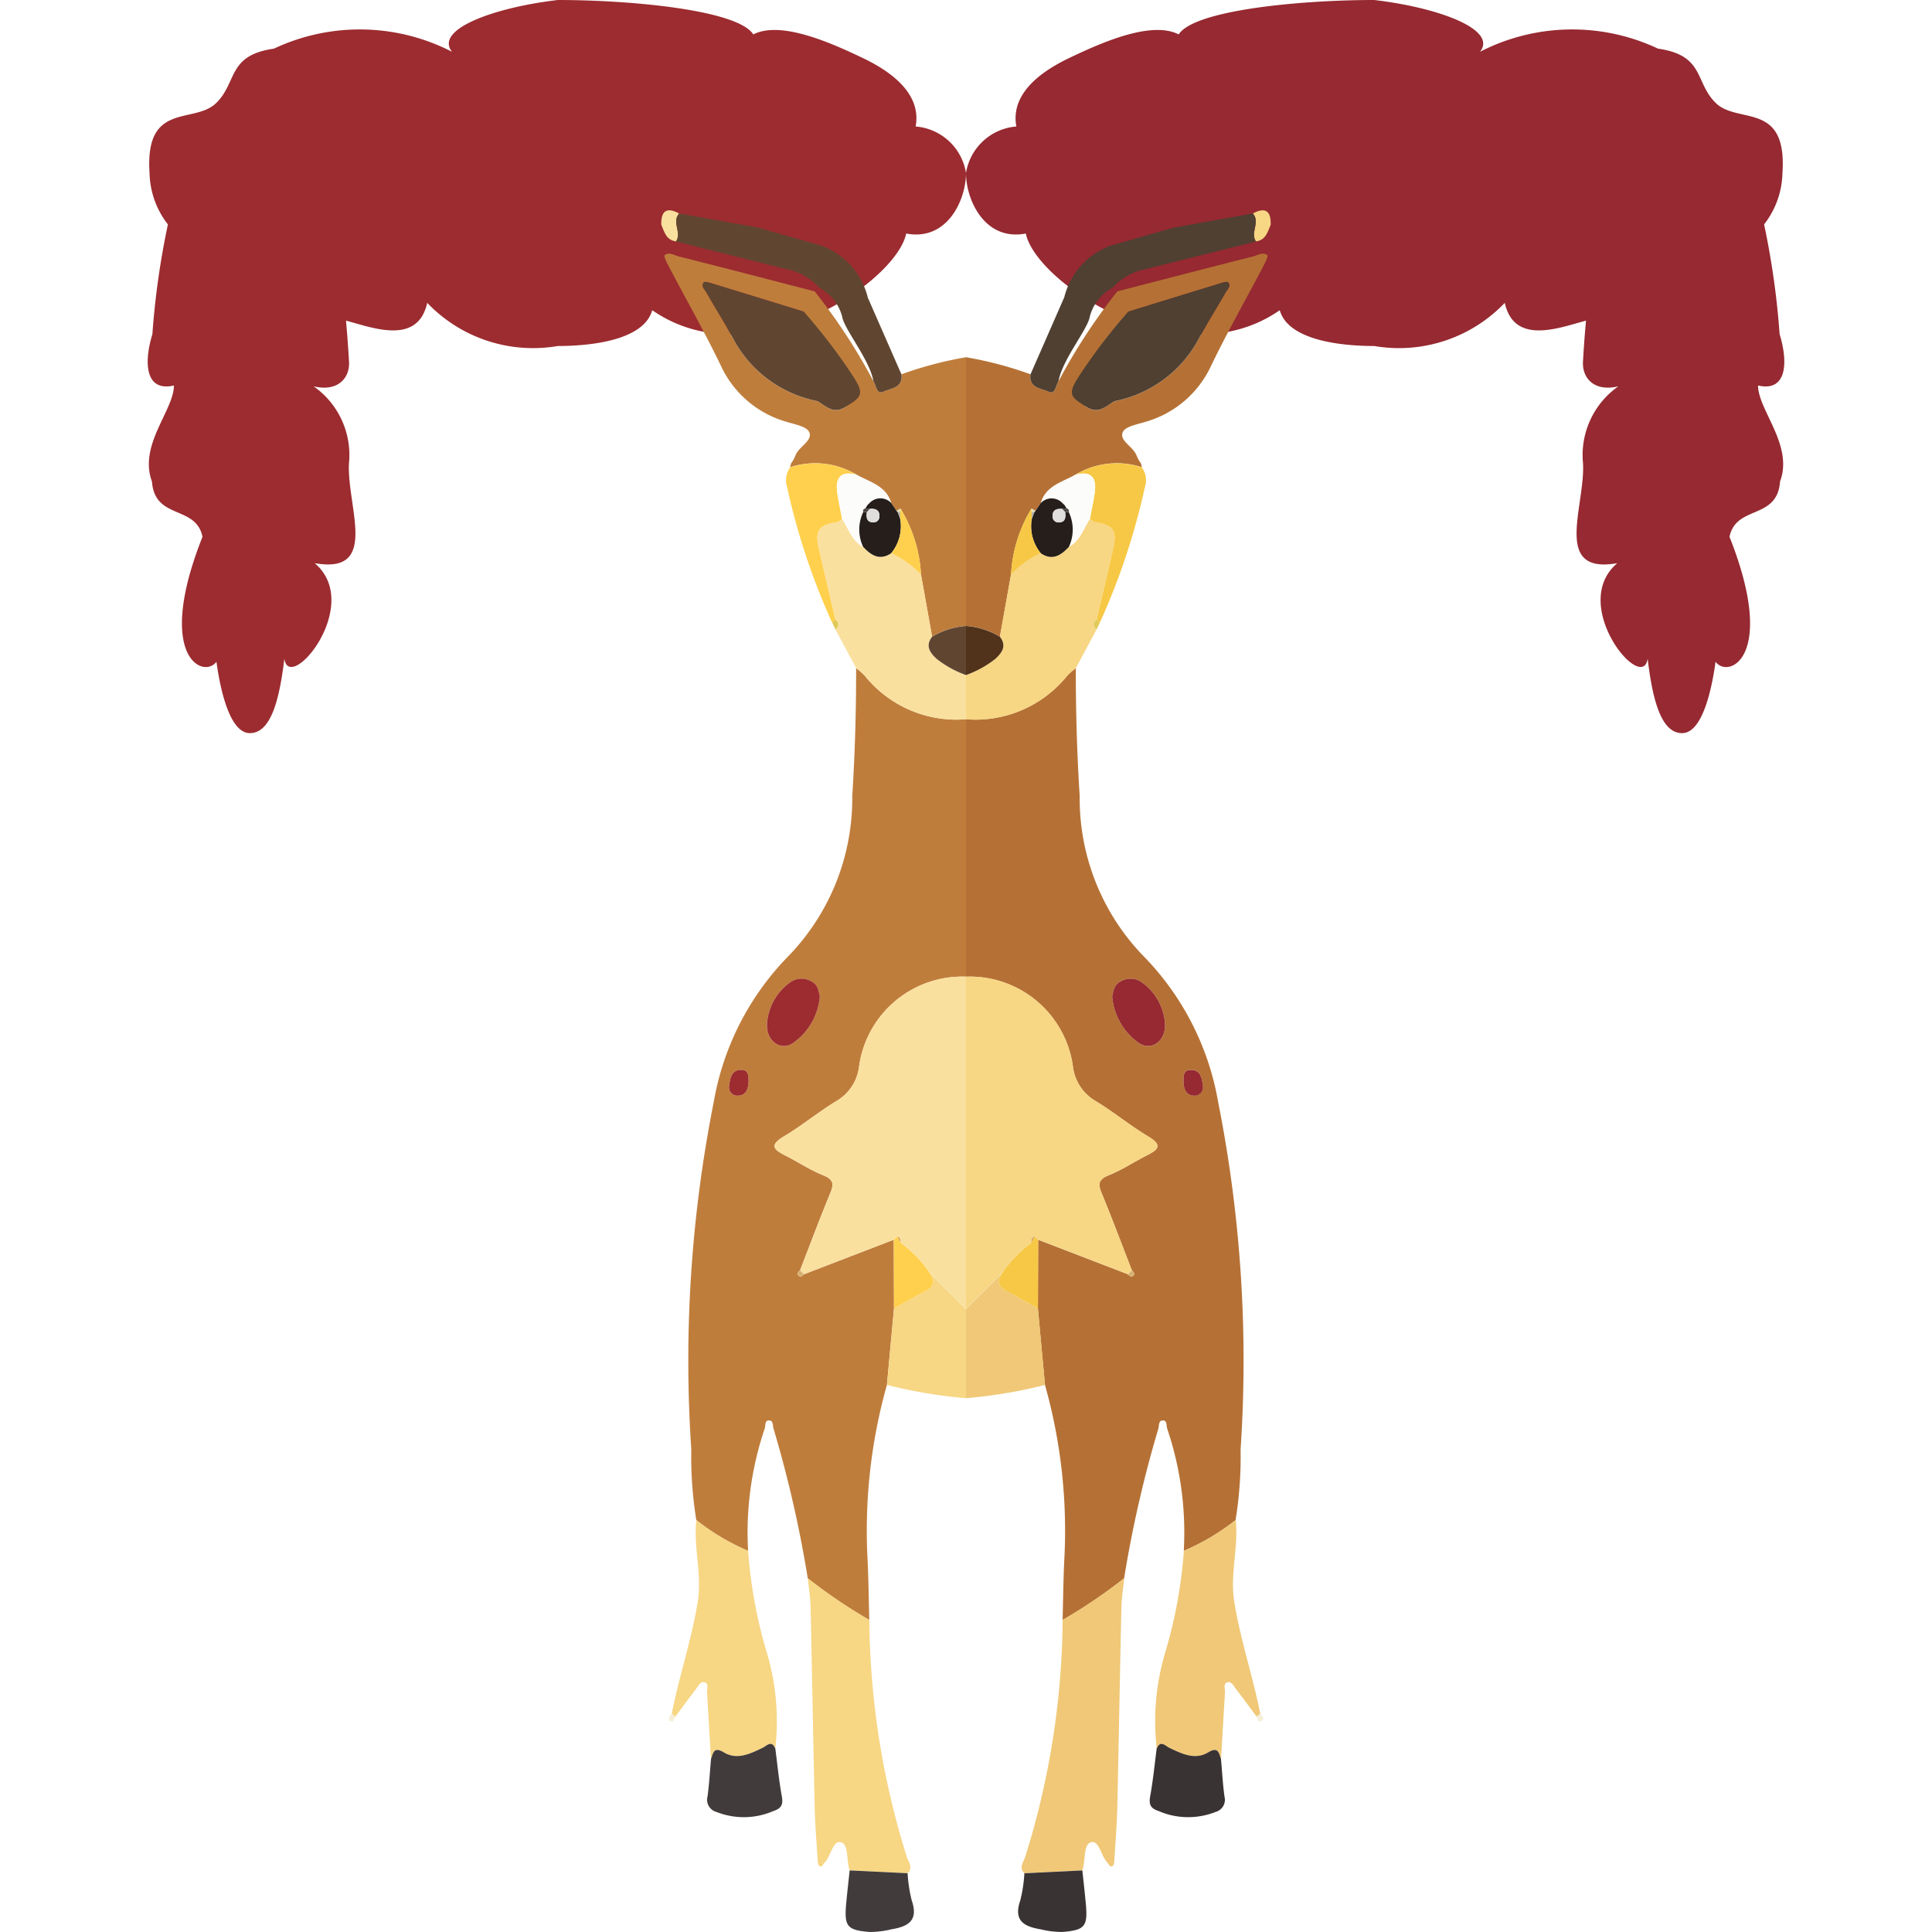 <svg xmlns="http://www.w3.org/2000/svg" viewBox="0 0 32 32"><title>586-sawsbuck-summer</title><path d="M29.523,2.865c.079-1.191-.732-.803-1.101-1.156-.355-.341-.181-.793-.959-.903a3.336,3.336,0,0,0-2.95.052C24.81.487,23.82.124,22.761,0c-1.221,0-2.982.166-3.238.57-.465-.239-1.331.161-1.818.393-.569.272-.961.646-.871,1.132A.919.919,0,0,0,16,2.865c0,.445.309,1.133.991,1.003.159.801,2.54,2.425,4.206,1.27.141.503,1.026.593,1.564.593a2.423,2.423,0,0,0,2.163-.715c.157.715.924.404,1.345.295-.02.223-.037.45-.05.682-.014.258.174.503.586.406A1.389,1.389,0,0,0,26.22,7.676c.037.72-.511,1.842.567,1.652-.814.693.423,2.177.503,1.581.085.712.232,1.234.571,1.234.344,0,.496-.761.554-1.182.214.289,1.023-.074.231-2.07.109-.531.792-.275.837-.916C29.709,7.374,29.119,6.793,29.119,6.385c.482.111.499-.389.357-.85a13.303,13.303,0,0,0-.257-1.818A1.432,1.432,0,0,0,29.523,2.865Z" style="fill:#962931"/><path d="M19.001,19.134c-.213.107-.414.243-.634.331-.169.068-.185.141-.121.296.175.423.335.852.501,1.279.028.025.056.057.024.089s-.064.004-.089-.023q-.743-.286-1.487-.572l-.004,1.14q.058.632.117,1.264a8.91,8.91,0,0,1,.32,2.898c-.016.332-.019.664-.028.996a8.675,8.675,0,0,0,1.019-.69,19.574,19.574,0,0,1,.567-2.479c.014-.049 0-.134.072-.136.077-.003.058.084.073.131a5.373,5.373,0,0,1,.276,2.029,3.718,3.718,0,0,0,.858-.51,6.528,6.528,0,0,0,.083-1.169,21.978,21.978,0,0,0-.371-5.752,4.566,4.566,0,0,0-1.211-2.393A3.752,3.752,0,0,1,17.883,13.184c-.045-.705-.065-1.411-.064-2.117a.973.973,0,0,0-.147.13A1.95,1.95,0,0,1,16,11.913v4.264a1.725,1.725,0,0,1,1.768,1.465.771.771,0,0,0,.374.592c.302.182.576.41.879.591C19.253,18.965,19.193,19.038,19.001,19.134Zm.601-1.232c.001-.087.003-.184.12-.184.167.001.182.144.2.26a.14.14,0,0,1-.147.168C19.634,18.139,19.604,18.025,19.602,17.903Zm-.75-.634a1.055,1.055,0,0,1-.431-.767c.021-.077.024-.187.134-.242a.32.32,0,0,1,.351.007.92.92,0,0,1,.391.697C19.308,17.254,19.058,17.422,18.852,17.269Z" style="fill:#b57135"/><path d="M16.595,21.091c-.084.135-.062.221.078.294.176.091.346.193.519.29q.058.632.117,1.264A8.051,8.051,0,0,1,16,23.158V21.683Z" style="fill:#f0c877"/><path d="M16,16.177a1.725,1.725,0,0,1,1.768,1.465.771.771,0,0,0,.374.592c.302.182.576.41.879.591.232.139.172.212-.02.308-.213.107-.414.243-.634.331-.169.068-.185.141-.121.296.175.423.335.852.501,1.279l-.065.065q-.743-.286-1.487-.572l-.059-.054c-.057.014-.052.061-.055.104a2.057,2.057,0,0,0-.487.507h0l-.595.592Z" style="fill:#f7d684"/><path d="M17.068,6.199c-.03.227.18.231.3.287.114.053.119-.103.165-.172a9.669,9.669,0,0,1,.973-1.487.656.656,0,0,1,.18.336c-.259.387-1.001,1.389-.683,1.583.192.117.314-.015.453-.1A2.022,2.022,0,0,0,19.84,5.64c.142-.269.307-.526.457-.791.03-.052.1-.112.046-.172-.019-.022-.105.008-.157.024q-.75.229-1.499.461-.09-.168-.18-.336c.748-.193,1.495-.389,2.244-.577.078-.02.17-.082.24-.022.019.017-.042.136-.077.202-.284.541-.586,1.072-.851,1.622a1.713,1.713,0,0,1-1.064.928c-.144.047-.361.08-.403.18-.06.141.171.236.228.383.01.027.024.051.036.077l.039.06.015.06a1.333,1.333,0,0,0-1.094.119c-.218.128-.495.182-.58.473l-.089.131-.065-.039a2.327,2.327,0,0,0-.34,1.094l-.184,1.028A1.294,1.294,0,0,0,16,10.367V5.917A6.217,6.217,0,0,1,17.068,6.199Z" style="fill:#b57135"/><path d="M18.62,26.142a8.7,8.7,0,0,1-1.019.69,13.41,13.41,0,0,1-.623,3.931c-.025.075-.107.173-.011.263l.96-.047c.056-.159.014-.426.14-.464.143-.043.166.23.277.338.025.025.039.079.082.056.022-.011.029-.062.031-.096.018-.294.042-.588.049-.882.025-1.103.043-2.207.068-3.31C18.578,26.462,18.604,26.302,18.62,26.142Z" style="fill:#f0c877"/><path d="M16.486,10.913c.113-.105.192-.216.075-.367l.184-1.028a1.689,1.689,0,0,1,.493-.356c.192.129.334.035.466-.105.188-.1.241-.301.348-.462.031.019.059.05.092.055.293.044.361.137.296.428-.089.394-.183.787-.275,1.181-.062.055-.072.111-.003.169q-.172.32-.343.639a.97.97,0,0,0-.147.13A1.95,1.95,0,0,1,16,11.913v-.732A1.699,1.699,0,0,0,16.486,10.913Z" style="fill:#f7d684"/><path d="M20.467,25.177a3.717,3.717,0,0,1-.858.51,7.882,7.882,0,0,1-.322,1.727,3.99,3.99,0,0,0-.128,1.549c.064-.148.14-.047.214-.012.205.098.422.205.639.074.166-.1.175.007.212.108.022-.366.042-.733.066-1.099.004-.059-.037-.151.043-.171.067-.017.104.068.143.118.116.149.226.302.338.453l.06-.049c-.123-.621-.328-1.223-.43-1.85C20.368,26.078,20.517,25.63,20.467,25.177Z" style="fill:#f0c877"/><path d="M20.223,29.133c-.036-.101-.046-.208-.212-.108-.217.131-.434.024-.639-.074-.074-.036-.151-.136-.214.012-.034.263-.06.527-.107.787-.025.138.003.202.143.248a1.229,1.229,0,0,0,.938.014.209.209,0,0,0,.149-.257C20.253,29.549,20.242,29.34,20.223,29.133Z" style="fill:#3a3333"/><path d="M18.052,8.595c.031.019.059.05.092.055.293.044.361.137.296.428-.089.394-.183.787-.275,1.181l.052.054a11.241,11.241,0,0,0,.746-2.244.364.364,0,0,0-.051-.328,1.333,1.333,0,0,0-1.094.119c.284-.068.348.081.311.321C18.108,8.319,18.078,8.457,18.052,8.595Z" style="fill:#f7c845"/><path d="M17.927,30.98l-.96.047a2.406,2.406,0,0,1-.068.45c-.115.333.056.432.339.479a1.47,1.47,0,0,0,.366.043c.361-.031.413-.09.382-.451C17.969,31.358,17.947,31.169,17.927,30.98Z" style="fill:#3a3333"/><path d="M20.751,3.536c.128.142-.049.317.052.462.163-.021.194-.157.244-.277C21.053,3.493,20.959,3.424,20.751,3.536Z" style="fill:#f7d684"/><path d="M18.217,10.312l-.052-.054c-.062.055-.072.111-.003.169Z" style="fill:#e0ca59"/><path d="M20.873,28.385l-.06.049c.017.041.033.107.088.069C20.946,28.473,20.912,28.419,20.873,28.385Z" style="fill:#f5efd9"/><path d="M18.859,7.62l.039.06Z" style="fill:#c48c49"/><path d="M20.751,3.536,19.443,3.77l-.407.116-.645.184a1.23,1.23,0,0,0-.765.86l0.0 0L17.625,4.93c-.027.06-.529,1.209-.557,1.27-.03.227.18.231.299.287.114.053.119-.103.165-.172.064-.364.491-.868.519-1.075a.764.764,0,0,1,.377-.474.992.992,0,0,1,.559-.312q.908-.227,1.815-.454C20.702,3.854,20.88,3.678,20.751,3.536Z" style="fill:#4f4032"/><path d="M16.561,10.546c.117.151.038.262-.075.367A1.699,1.699,0,0,1,16,11.181v-.813A1.294,1.294,0,0,1,16.561,10.546Z" style="fill:#51321b"/><path d="M18.421,16.502a1.054,1.054,0,0,0,.431.766c.206.153.456-.015.445-.305a.92.92,0,0,0-.391-.697.32.32,0,0,0-.351-.007C18.445,16.315,18.442,16.425,18.421,16.502Z" style="fill:#962931"/><path d="M17.082,20.584l.055-.104.059.054q-.002.57-.004,1.14c-.173-.097-.343-.198-.519-.289-.14-.073-.162-.159-.078-.294A2.057,2.057,0,0,1,17.082,20.584Z" style="fill:#f7c845"/><path d="M19.602,17.903c.002.122.032.237.174.245a.14.14,0,0,0,.147-.168c-.018-.116-.032-.259-.2-.26C19.605,17.719,19.603,17.815,19.602,17.903Z" style="fill:#962931"/><path d="M18.748,21.041l-.065.065c.025.028.057.055.089.023S18.776,21.065,18.748,21.041Z" style="fill:#d6b071"/><path d="M17.082,20.584l.055-.104C17.08,20.494,17.085,20.541,17.082,20.584Z" style="fill:#d7a059"/><path d="M18.052,8.595c.026-.138.056-.275.078-.414.037-.24-.026-.389-.311-.321-.218.128-.495.182-.58.473a.247.247,0,0,1,.355-.003l.041.041.031.053c.037.006.044.03.037.062a.674.674,0,0,1,0,.572C17.892,8.957,17.944,8.755,18.052,8.595Z" style="fill:#fcfcfa"/><path d="M17.666,8.422l-.031-.053L17.594,8.329a.247.247,0,0,0-.355.003l-.089.131-.017.017-.044.118a.704.704,0,0,0,.149.565c.192.129.334.036.466-.105a.674.674,0,0,0,0-.572l-.061-0c.011.091.002.171-.117.167a.094.094,0,0,1-.091-.088c-.01-.111.058-.143.156-.135Z" style="fill:#251e1b"/><path d="M17.238,9.162a.704.704,0,0,1-.149-.565l.001-.117a.184.184,0,0,1-.005-.057,2.327,2.327,0,0,0-.34,1.095A1.69,1.69,0,0,1,17.238,9.162Z" style="fill:#f7c845"/><path d="M17.085,8.423a.185.185,0,0,0,.004.057l.044-.001.017-.017Z" style="fill:#e4dcad"/><path d="M20.343,4.677c-.019-.022-.105.008-.157.024q-.75.229-1.499.461a9.574,9.574,0,0,0-.75.969c-.259.387-.251.42.067.614.192.117.314-.015.453-.1h0A2.022,2.022,0,0,0,19.84,5.64c.142-.269.307-.526.457-.791C20.326,4.797,20.397,4.737,20.343,4.677Z" style="fill:#4f4032"/><path d="M17.666,8.422l-.076.006.052.056.061 0C17.709,8.453,17.703,8.428,17.666,8.422Z" style="fill:#4c4744"/><path d="M17.594,8.329l.041.041Z" style="fill:#4c4744"/><path d="M17.643,8.484l-.052-.056c-.098-.008-.166.024-.156.135a.094.094,0,0,0,.091.088C17.644,8.655,17.653,8.575,17.643,8.484Z" style="fill:#dfdedd"/><path d="M17.133,8.48l-.044.001-.001.117Z" style="fill:#b3afa4"/><path d="M2.477,2.865C2.398,1.675,3.21,2.063,3.578,1.709c.355-.341.181-.793.959-.903a3.336,3.336,0,0,1,2.95.052C7.19.487,8.18.124,9.239,0c1.221,0,2.982.166,3.238.57.465-.239,1.331.161,1.818.393.569.272.961.646.871,1.132A.919.919,0,0,1,16,2.865c0,.445-.309,1.133-.991,1.003-.159.801-2.54,2.425-4.206,1.27-.141.503-1.026.593-1.564.593a2.423,2.423,0,0,1-2.163-.715c-.157.715-.924.404-1.345.295.02.223.037.45.05.682.014.258-.174.503-.586.406A1.389,1.389,0,0,1,5.78,7.676c-.037.72.511,1.842-.567,1.652.814.693-.423,2.177-.503,1.581-.085.712-.232,1.234-.571,1.234-.344,0-.496-.761-.554-1.182-.214.289-1.023-.074-.231-2.07-.109-.531-.792-.275-.837-.916C2.291,7.374,2.881,6.793,2.881,6.385c-.482.111-.499-.389-.357-.85a13.303,13.303,0,0,1,.257-1.818A1.432,1.432,0,0,1,2.477,2.865Z" style="fill:#9c2c30"/><path d="M12.979,18.826c.303-.181.577-.409.879-.591a.771.771,0,0,0,.374-.592A1.725,1.725,0,0,1,16,16.177V11.913a1.95,1.95,0,0,1-1.673-.716.973.973,0,0,0-.147-.13c.001.707-.019,1.412-.064,2.117a3.752,3.752,0,0,1-1.084,2.679,4.566,4.566,0,0,0-1.211,2.393,21.978,21.978,0,0,0-.371,5.752,6.528,6.528,0,0,0,.083,1.169,3.718,3.718,0,0,0,.858.51,5.373,5.373,0,0,1,.276-2.029c.015-.048-.004-.135.073-.131.072.003.057.087.072.136a19.574,19.574,0,0,1,.567,2.479,8.675,8.675,0,0,0,1.019.69c-.009-.332-.012-.664-.028-.996a8.91,8.91,0,0,1,.32-2.898q.058-.632.117-1.264l-.004-1.14q-.743.286-1.487.572c-.025.028-.057.055-.089.023s-.004-.064.024-.089c.166-.427.326-.856.501-1.279.065-.156.048-.229-.121-.296-.22-.089-.421-.224-.634-.331C12.807,19.038,12.747,18.965,12.979,18.826Zm-.755-.678a.14.14,0,0,1-.147-.168c.018-.116.032-.259.2-.26.118-.001.12.096.12.184C12.396,18.025,12.366,18.139,12.224,18.148Zm.478-1.184a.92.92,0,0,1,.391-.697.32.32,0,0,1,.351-.007c.11.055.114.165.134.242a1.055,1.055,0,0,1-.431.767C12.942,17.422,12.692,17.254,12.702,16.963Z" style="fill:#bf7d3c"/><path d="M15.405,21.091c.084.135.062.221-.078.294-.176.091-.346.193-.519.29q-.058.632-.117,1.264A8.051,8.051,0,0,0,16,23.158V21.683Z" style="fill:#f7d684"/><path d="M16,16.177a1.725,1.725,0,0,0-1.768,1.465.771.771,0,0,1-.374.592c-.302.182-.576.41-.879.591-.232.139-.172.212.02.308.213.107.414.243.634.331.169.068.185.141.121.296-.175.423-.335.852-.501,1.279l.065.065q.743-.286,1.487-.572l.059-.054c.057.014.052.061.055.104a2.057,2.057,0,0,1,.487.507h0l.595.592Z" style="fill:#fae09f"/><path d="M14.932,6.199c.03.227-.18.231-.3.287-.114.053-.119-.103-.165-.172a9.669,9.669,0,0,0-.973-1.487.656.656,0,0,0-.18.336c.259.387,1.001,1.389.683,1.583-.192.117-.314-.015-.453-.1A2.022,2.022,0,0,1,12.16,5.64c-.142-.269-.307-.526-.457-.791-.03-.052-.1-.112-.046-.172.019-.022.105.008.157.024q.75.229,1.499.461.09-.168.18-.336c-.748-.193-1.495-.389-2.244-.577-.078-.02-.17-.082-.24-.022-.019.017.042.136.077.202.284.541.586,1.072.851,1.622a1.713,1.713,0,0,0,1.064.928c.144.047.361.08.403.18.06.141-.171.236-.228.383-.01.027-.024.051-.036.077l-.039.06-.015.06a1.333,1.333,0,0,1,1.094.119c.218.128.495.182.58.473l.089.131.065-.039a2.327,2.327,0,0,1,.34,1.094l.184,1.028A1.294,1.294,0,0,1,16,10.367V5.917A6.217,6.217,0,0,0,14.932,6.199Z" style="fill:#bf7d3c"/><path d="M13.38,26.142a8.7,8.7,0,0,0,1.019.69,13.41,13.41,0,0,0,.623,3.931c.025.075.107.173.011.263l-.96-.047c-.056-.159-.014-.426-.14-.464-.143-.043-.166.23-.277.338-.025.025-.039.079-.082.056-.022-.011-.029-.062-.031-.096-.018-.294-.042-.588-.049-.882-.025-1.103-.043-2.207-.068-3.31C13.422,26.462,13.396,26.302,13.38,26.142Z" style="fill:#f7d684"/><path d="M15.514,10.913c-.113-.105-.192-.216-.075-.367l-.184-1.028a1.689,1.689,0,0,0-.493-.356c-.192.129-.334.035-.466-.105-.188-.1-.241-.301-.348-.462-.031.019-.059.05-.092.055-.293.044-.361.137-.296.428.089.394.183.787.275,1.181.062.055.072.111.003.169q.172.32.343.639a.97.97,0,0,1,.147.13A1.95,1.95,0,0,0,16,11.913v-.732A1.699,1.699,0,0,1,15.514,10.913Z" style="fill:#fae09f"/><path d="M11.533,25.177a3.717,3.717,0,0,0,.858.51,7.882,7.882,0,0,0,.322,1.727,3.99,3.99,0,0,1,.128,1.549c-.064-.148-.14-.047-.214-.012-.205.098-.422.205-.639.074-.166-.1-.175.007-.212.108-.022-.366-.042-.733-.066-1.099-.004-.059.037-.151-.043-.171-.067-.017-.104.068-.143.118-.116.149-.226.302-.338.453l-.06-.049c.123-.621.328-1.223.43-1.85C11.632,26.078,11.483,25.63,11.533,25.177Z" style="fill:#f7d684"/><path d="M11.777,29.133c.036-.101.046-.208.212-.108.217.131.434.024.639-.074.074-.036.151-.136.214.012.034.263.06.527.107.787.025.138-.003.202-.143.248a1.229,1.229,0,0,1-.938.014.209.209,0,0,1-.149-.257C11.747,29.549,11.758,29.34,11.777,29.133Z" style="fill:#413b3b"/><path d="M13.948,8.595c-.031.019-.059.05-.092.055-.293.044-.361.137-.296.428.089.394.183.787.275,1.181l-.052.054a11.241,11.241,0,0,1-.746-2.244.364.364,0,0,1,.051-.328,1.333,1.333,0,0,1,1.094.119c-.284-.068-.348.081-.311.321C13.892,8.319,13.922,8.457,13.948,8.595Z" style="fill:#ffd04d"/><path d="M14.073,30.98l.96.047a2.406,2.406,0,0,0,.068.45c.115.333-.056.432-.339.479a1.47,1.47,0,0,1-.366.043c-.361-.031-.413-.09-.382-.451C14.031,31.358,14.053,31.169,14.073,30.98Z" style="fill:#413b3b"/><path d="M11.249,3.536c-.128.142.049.317-.052.462-.163-.021-.194-.157-.244-.277C10.947,3.493,11.041,3.424,11.249,3.536Z" style="fill:#fae09f"/><path d="M13.783,10.312l.052-.054c.062.055.072.111.003.169Z" style="fill:#e0ca59"/><path d="M11.127,28.385l.06.049c-.017.041-.033.107-.088.069C11.054,28.473,11.088,28.419,11.127,28.385Z" style="fill:#f5efd9"/><path d="M13.141,7.62l-.039.06Z" style="fill:#c48c49"/><path d="M11.249,3.536,12.557,3.77l.407.116.645.184a1.23,1.23,0,0,1,.765.86l-0.0 0.0 0-0c.027.06.529,1.209.557,1.27.03.227-.18.231-.299.287-.114.053-.119-.103-.165-.172-.064-.364-.491-.868-.519-1.075a.764.764,0,0,0-.377-.474.992.992,0,0,0-.559-.312q-.908-.227-1.815-.454C11.298,3.854,11.12,3.678,11.249,3.536Z" style="fill:#604631"/><path d="M15.439,10.546c-.117.151-.038.262.075.367A1.699,1.699,0,0,0,16,11.181v-.813A1.294,1.294,0,0,0,15.439,10.546Z" style="fill:#604631"/><path d="M13.579,16.502a1.054,1.054,0,0,1-.431.766c-.206.153-.456-.015-.445-.305a.92.92,0,0,1,.391-.697.32.32,0,0,1,.351-.007C13.555,16.315,13.558,16.425,13.579,16.502Z" style="fill:#9c2c30"/><path d="M14.918,20.584l-.055-.104-.059.054q.002.57.004,1.14c.173-.097.343-.198.519-.289.14-.073.162-.159.078-.294A2.057,2.057,0,0,0,14.918,20.584Z" style="fill:#ffd04d"/><path d="M12.398,17.903c-.002.122-.032.237-.174.245a.14.14,0,0,1-.147-.168c.018-.116.032-.259.2-.26C12.395,17.719,12.397,17.815,12.398,17.903Z" style="fill:#9c2c30"/><path d="M13.252,21.041l.065.065c-.025.028-.057.055-.089.023S13.224,21.065,13.252,21.041Z" style="fill:#d6b071"/><path d="M14.918,20.584l-.055-.104C14.92,20.494,14.915,20.541,14.918,20.584Z" style="fill:#d7a059"/><path d="M13.948,8.595c-.026-.138-.056-.275-.078-.414-.037-.24.026-.389.311-.321.218.128.495.182.58.473a.247.247,0,0,0-.355-.003l-.041.041-.031.053c-.037.006-.044.03-.037.062a.674.674,0,0,0,0,.572C14.108,8.957,14.056,8.755,13.948,8.595Z" style="fill:#fcfcfa"/><path d="M14.334,8.422l.031-.053.041-.041a.247.247,0,0,1,.355.003l.089.131.017.017.044.118a.704.704,0,0,1-.149.565c-.192.129-.334.036-.466-.105a.674.674,0,0,1,0-.572l.061-0c-.011.091-.002.171.117.167a.094.094,0,0,0,.091-.088c.01-.111-.058-.143-.156-.135Z" style="fill:#251e1b"/><path d="M14.762,9.162a.704.704,0,0,0,.149-.565l-.001-.117a.184.184,0,0,0,.005-.057,2.327,2.327,0,0,1,.34,1.095A1.69,1.69,0,0,0,14.762,9.162Z" style="fill:#ffd04d"/><path d="M14.915,8.423a.185.185,0,0,1-.004.057l-.044-.001-.017-.017Z" style="fill:#e4dcad"/><path d="M11.657,4.677c.019-.022.105.008.157.024q.75.229,1.499.461a9.574,9.574,0,0,1,.75.969c.259.387.251.42-.067.614-.192.117-.314-.015-.453-.1h0A2.022,2.022,0,0,1,12.16,5.64c-.142-.269-.307-.526-.457-.791C11.674,4.797,11.603,4.737,11.657,4.677Z" style="fill:#604631"/><path d="M14.334,8.422l.076.006-.052.056-.061 0C14.291,8.453,14.297,8.428,14.334,8.422Z" style="fill:#4c4744"/><path d="M14.406,8.329l-.041.041Z" style="fill:#4c4744"/><path d="M14.357,8.484l.052-.056c.098-.008.166.024.156.135a.094.094,0,0,1-.091.088C14.356,8.655,14.347,8.575,14.357,8.484Z" style="fill:#dfdedd"/><path d="M14.867,8.48l.044.001.001.117Z" style="fill:#b3afa4"/></svg>